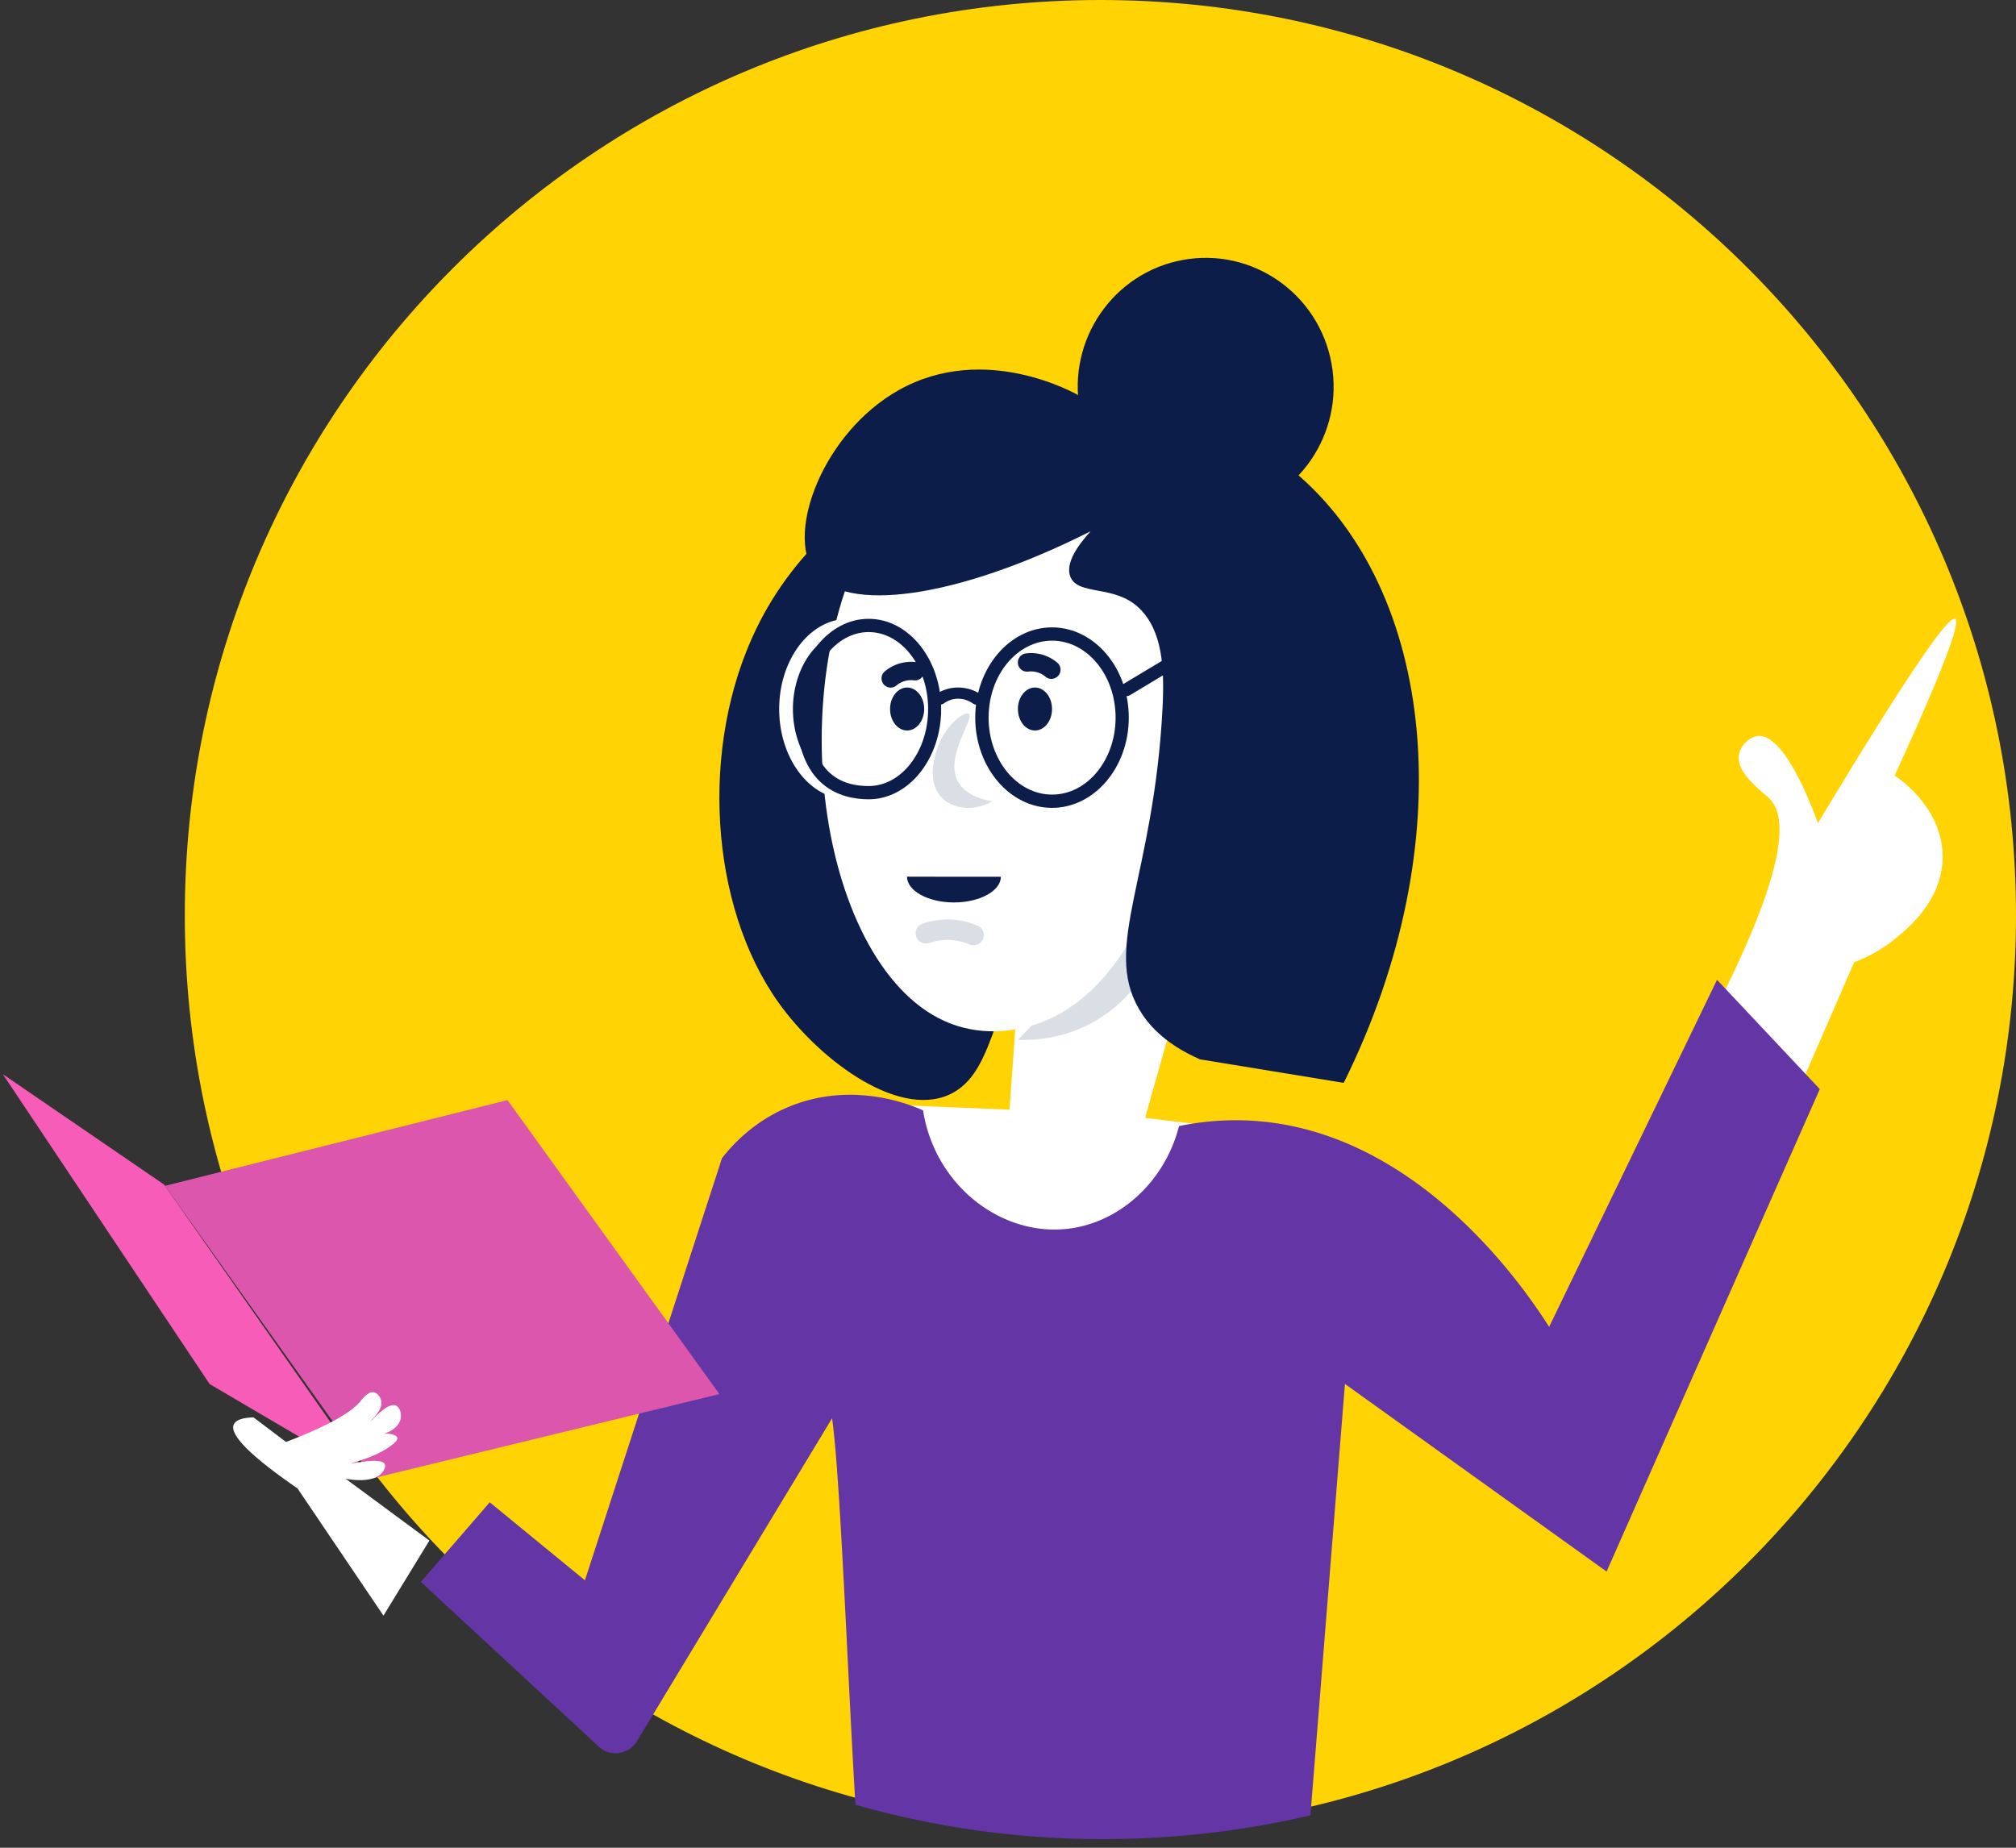 <svg xmlns="http://www.w3.org/2000/svg" width="120" height="110" viewBox="0 0 120 110"><rect x="0" y="0" width="120" height="110" fill="#333333" stroke="none"/><defs><clipPath id="y4kha"><path d="M65.67 0C95.677 0 120 24.51 120 54.744c0 30.235-24.324 54.744-54.33 54.744a53.782 53.782 0 0 1-22.848-5.062V110H-11V53.21h22.362C12.169 23.684 36.175 0 65.671 0z"/></clipPath></defs><g><g><g><path fill="#ffd304" d="M65.5 109c30.1 0 54.5-24.4 54.5-54.5S95.6 0 65.5 0 11 24.4 11 54.5 35.4 109 65.5 109z"/></g><g><g/><g clip-path="url(#y4kha)"><g><path fill="#fff" d="M60.786 56.418l-.698 9.644-7.811-.325c-.096.402-1.467 6.58 2.35 10.454 4.078 4.139 11.173 2.699 14.583.056.054-.042.25-.194.552-.46 3.164-2.794 4.456-6.127 5.047-8.429l-6.648-.81 3.482-12.318-10.857 2.188"/></g><g><path fill="#fff" d="M105.691 68.05l4.676-10.768a8.384 8.384 0 0 0 2.311-1.294c.813-.645 2.962-2.35 2.955-4.995-.008-2.914-2.623-4.67-2.855-4.82 2.759-6.024 3.959-9.131 3.602-9.324-.433-.232-3.157 3.82-8.17 12.157-.424-1.161-2.02-5.35-3.578-5.188-.5.052-1.015.552-1.119 1.087-.214 1.108 1.374 2.201 1.805 2.628 1.341 1.33.986 5.637-6.648 18.842z"/></g><g><path fill="#6435a5" d="M74.334 66.709c10.08.48 16.531 10.167 17.876 12.282l9.994-20.661 6.117 6.507-12.69 28.722-15.575-11.17-2.454 30.685H51.385c-.658-4.667-1.197-23.976-1.856-28.642l-11.616 19.227a1.48 1.48 0 0 1-2.274.323L25.05 94.175l4.101-4.741 5.666 4.646 8.158-25.13c.616-.792 1.913-2.222 4.04-3.085 3.775-1.532 7.218-.08 7.928.237.69 4.415 4.553 7.424 8.446 7.068 3.152-.289 5.926-2.748 6.793-6.133a16.68 16.68 0 0 1 4.152-.328z"/></g><g><path fill="#dadfe5" d="M60.59 61.905l6.297-6.498 2.335-.147c-.146.614-.949 3.716-3.99 5.5-1.923 1.129-3.8 1.177-4.642 1.145"/></g><g><path fill="#0d1d4a" d="M56.805 65.009c1.278-.746 1.835-2.191 2.508-4.061 1.375-3.818 3.135-9.12 4.914-15.814.057-3.255.113-6.511.168-9.767.36-2.305.304-3.993.073-5.228-.05-.263-.436-1.82-.968-2.509-2.16-2.798-13.714-.011-18.471 9.776-3.406 7.006-2.8 16.516 1.313 22.283 2.533 3.551 7.409 7.1 10.463 5.32"/></g><g><path fill="#0d1d4a" d="M47.773 41.958a.384.384 0 0 1-.358-.26.413.413 0 0 1 .221-.524l4.312-1.747a.377.377 0 0 1 .494.234.412.412 0 0 1-.22.522l-4.313 1.748a.362.362 0 0 1-.136.027"/></g><g><path fill="#dadfe5" d="M50.137 43.892c.582 2.088 2.211 3.487 3.64 3.125 1.427-.361 2.113-2.347 1.531-4.435-.582-2.088-2.21-3.487-3.639-3.125-1.428.362-2.114 2.348-1.532 4.435"/></g><g><path fill="#fff" d="M53.47 29.215c-.112.142-.356.452-.64.858-6.868 9.803-4.136 27.815 3.738 30.858 2.122.82 4.057.337 4.629.186 4.483-1.182 7.744-6.346 8.65-13.22l.183-8.463c.279-1.513.51-4.254-.977-6.703-2.504-4.124-8.966-5.907-15.583-3.516"/></g><g><path fill="#0d1d4a" d="M62.621 42.21c0 .705-.454 1.278-1.016 1.278-.56 0-1.015-.573-1.015-1.279s.454-1.279 1.015-1.279c.562 0 1.016.573 1.016 1.28"/></g><g><path fill="#0d1d4a" d="M62.585 40.415a.54.54 0 0 1-.349-.127 1.344 1.344 0 0 0-1.034-.306.545.545 0 1 1-.138-1.082 2.417 2.417 0 0 1 1.87.551.547.547 0 0 1-.35.964"/></g><g><path fill="#0d1d4a" d="M52.98 42.21c0 .705.454 1.278 1.015 1.278.561 0 1.016-.573 1.016-1.279s-.455-1.279-1.016-1.279c-.56 0-1.015.573-1.015 1.28"/></g><g><path fill="#0d1d4a" d="M53.014 40.935a.547.547 0 0 1-.35-.964 2.44 2.44 0 0 1 1.87-.552.545.545 0 0 1-.138 1.083 1.343 1.343 0 0 0-1.033.305.54.54 0 0 1-.349.128"/></g><g><path fill="#fff" d="M50.484 47.584c-2.263 0-4.104-2.41-4.104-5.372 0-2.962 1.841-5.372 4.104-5.372h.067a.401.401 0 0 1 .401.403.398.398 0 0 1-.417.387h-.051c-1.781 0-3.286 2.098-3.286 4.582s1.505 4.583 3.286 4.583c.159 0 .32-.017.478-.05a.41.41 0 0 1 .486.303.394.394 0 0 1-.313.469 3.213 3.213 0 0 1-.651.067"/></g><g><path fill="#0d1d4a" d="M51.706 47.584c-1.612 0-4.316-.698-4.316-5.372 0-2.962 1.936-5.372 4.316-5.372s4.316 2.41 4.316 5.372c0 2.962-1.936 5.372-4.316 5.372m0-9.955c-1.952 0-3.54 2.056-3.54 4.583 0 3.041 1.191 4.583 3.54 4.583 1.951 0 3.54-2.056 3.54-4.583s-1.589-4.583-3.54-4.583"/></g><g><path fill="#0d1d4a" d="M62.62 48.094c-2.52 0-4.57-2.41-4.57-5.372 0-2.962 2.05-5.372 4.57-5.372 2.52 0 4.57 2.41 4.57 5.372 0 2.962-2.05 5.372-4.57 5.372m.005-9.954c-2.085 0-3.78 2.055-3.78 4.582 0 2.527 1.695 4.582 3.78 4.582s3.78-2.055 3.78-4.582c0-2.527-1.695-4.582-3.78-4.582"/></g><g><path fill="#0d1d4a" d="M67.067 41.44a.374.374 0 0 1-.326-.194.397.397 0 0 1 .137-.533l3.816-2.29a.37.37 0 0 1 .515.141.396.396 0 0 1-.137.532l-3.816 2.291a.365.365 0 0 1-.189.053"/></g><g><path fill="#0d1d4a" d="M58.162 41.953a.457.457 0 0 1-.266-.082 1.513 1.513 0 0 0-.987-.27c-.35.032-.598.18-.715.267a.467.467 0 0 1-.57-.025c-.15-.137-.136-.348.03-.471a2.32 2.32 0 0 1 1.17-.433 2.461 2.461 0 0 1 1.605.43c.168.122.184.332.037.47a.445.445 0 0 1-.304.114"/></g><g><path fill="#0d1d4a" d="M56.783 52.196h2.792c0 .839-1.26 1.529-2.792 1.529-1.532 0-2.793-.69-2.793-1.53v-.005z"/></g><g><path fill="#dadfe5" d="M55.846 47.226c.588.889 1.956 1.183 3.228.482-.828-.151-1.73-.483-2.097-1.265-.705-1.5 1.03-3.646.7-3.941-.241-.215-1.452.676-1.911 2.136-.125.395-.526 1.672.08 2.588"/></g><g><path fill="#dadfe5" d="M57.94 56.275a.625.625 0 0 1-.254-.055c-.36-.159-.768-.25-1.179-.262-.401-.011-.8.048-1.185.178a.622.622 0 0 1-.788-.377.606.606 0 0 1 .384-.773 4.646 4.646 0 0 1 1.627-.244 4.43 4.43 0 0 1 1.652.37c.312.138.45.499.31.805a.622.622 0 0 1-.566.358"/></g><g><path fill="#fff" d="M72.969 44.612c-.712 2.065-2.398 3.35-3.766 2.873-1.368-.478-1.9-2.538-1.187-4.603.713-2.064 2.399-3.35 3.766-2.872 1.368.477 1.9 2.538 1.187 4.602"/></g><g><path fill="#0d1d4a" d="M64.92 31.627c-.778.852-1.521 1.913-1.208 2.706.454 1.15 2.62.453 4.09 1.866 1.378 1.324 1.524 3.502 1.396 5.97-.523 10.062-3.578 14.164-1.395 17.911.467.803 1.43 2.027 3.626 2.986l8.554 1.4c7.154-14.42 5.407-29.388-2.936-36.378-1.66-1.391-5.648-4.197-12.73-4.489-.241-.144-5.678-3.274-10.833-.367-4.486 2.528-6.706 8.472-5.021 10.82 1.797 2.506 8.508 1.584 16.458-2.425"/></g><g><path fill="#0d1d4a" d="M79.257 21.642c.758 4.168-1.982 8.166-6.118 8.93-4.137.764-8.105-1.996-8.863-6.165-.758-4.168 1.981-8.166 6.118-8.93 4.137-.764 8.104 1.996 8.863 6.165"/></g><g><path fill="#f75db8" d="M9.768 70.522L.17 63.95l12.309 18.446 9.524 5.6z"/></g><g><path fill="#db56ac" d="M9.82 70.597l20.386-5.107 12.618 17.504-20.609 5.008L9.82 70.597"/></g><g><path fill="#fff" d="M17.71 88.61c-2.792-1.924-4.057-3.192-3.797-3.805.112-.262.503-.405 1.173-.428l1.942 1.468c2.953-1.134 4.017-1.915 4.43-2.428.101-.127.451-.595.795-.531.223.041.408.3.442.548.079.575-.647 1.121-.618 1.15.036.037.96-1.115 1.48-.913.224.087.3.399.31.567.029.453-.358.93-.983 1.095.07.001.705.02.763.258.035.147-.162.319-.337.45-1.007.758-2.406 1.037-2.399 1.076.008.045 1.773-.394 1.992.048.075.152-.054.356-.098.424-.5.79-2.145.465-2.226.448l4.98 3.677-2.733 4.468-5.116-7.572"/></g></g></g></g></g></svg>